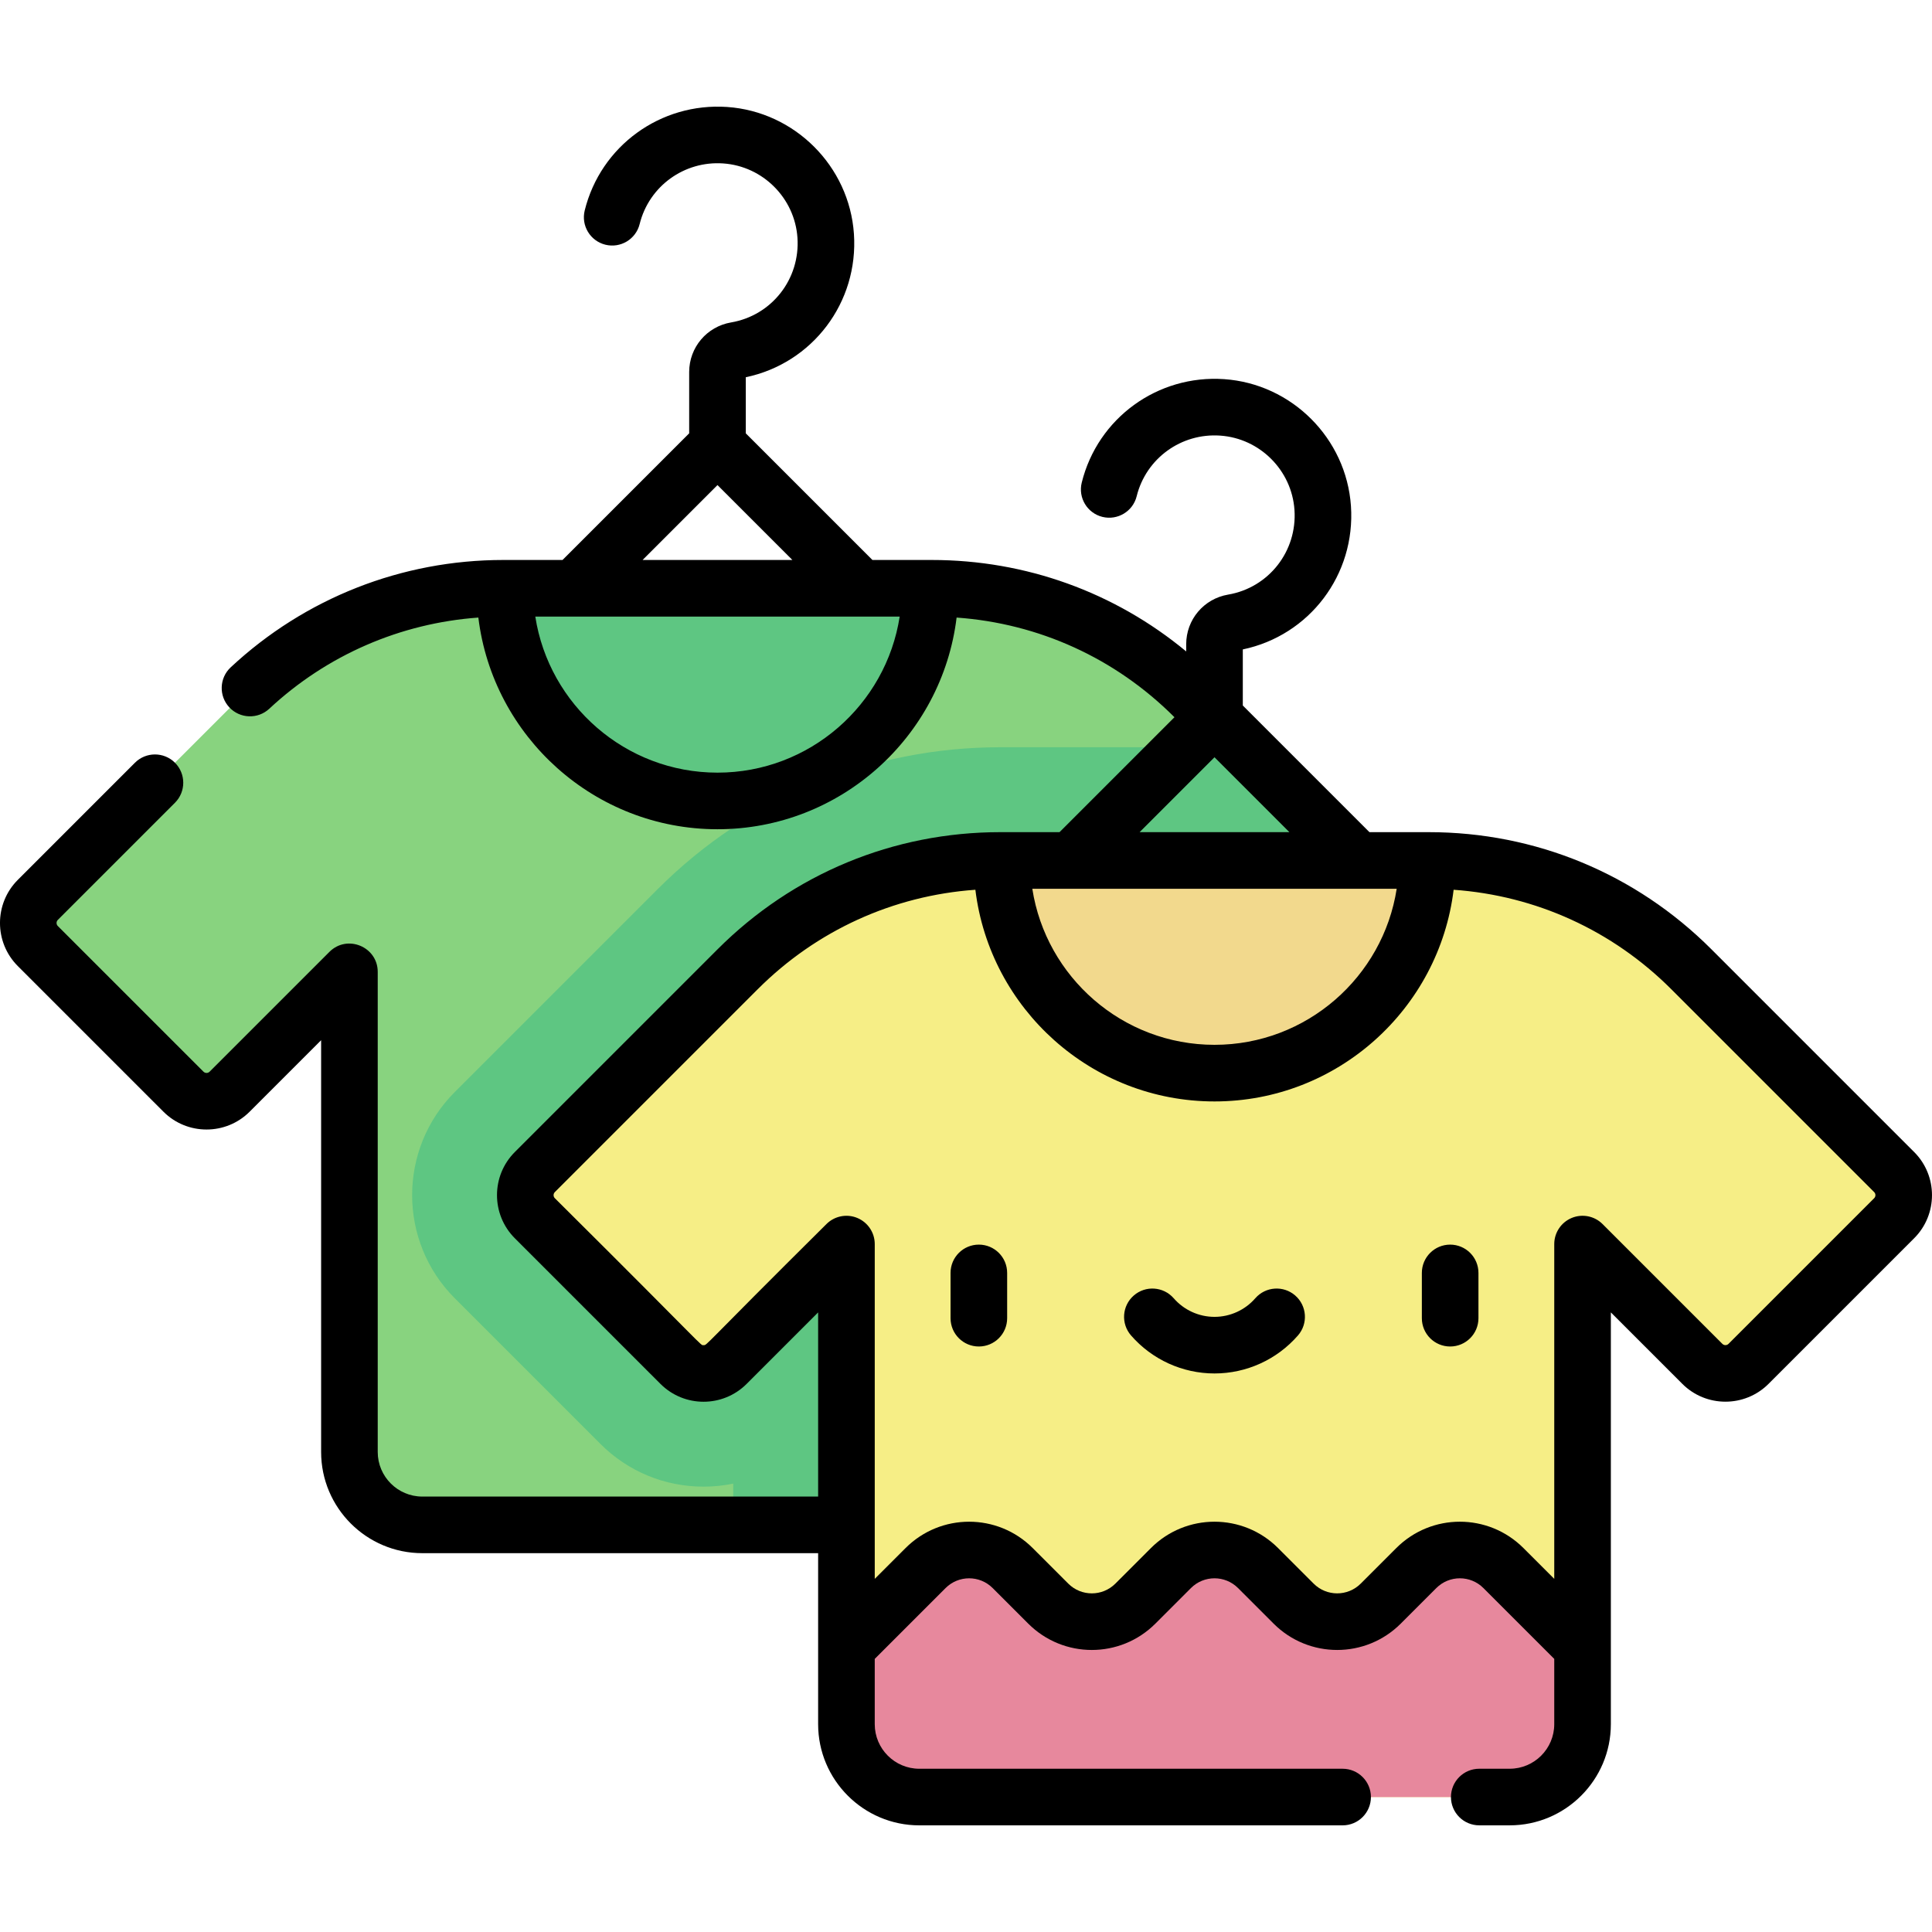 <svg id="Capa_1" enable-background="new 0 0 511.985 511.985" height="512" viewBox="0 0 511.985 511.985" width="512" xmlns="http://www.w3.org/2000/svg"><g><path d="m370.248 238.47-53.747-53.747c-18.458-18.458-43.493-28.828-69.597-28.828h-113.533c-26.104 0-51.139 10.37-69.597 28.828l-53.747 53.747c-3.38 3.38-3.38 8.86 0 12.24l38.59 38.59c3.38 3.38 8.86 3.38 12.24 0l31.745-31.745v127.228c0 10.666 8.646 19.312 19.312 19.312h156.446c10.666 0 19.312-8.646 19.312-19.312v-127.228l31.745 31.745c3.38 3.38 8.86 3.38 12.24 0l38.59-38.59c3.381-3.38 3.381-8.86.001-12.24z" fill="#88d37f"/><path d="m268.361 404.095c10.666 0 19.312-8.646 19.312-19.312v-127.228l31.745 31.745c3.38 3.38 8.86 3.38 12.24 0l38.59-38.59c3.38-3.38 3.38-8.86 0-12.24l-40.447-40.447h-64.721c-34.303 0-66.554 13.358-90.811 37.615l-53.747 53.747c-15.071 15.071-15.071 39.594 0 54.665l38.591 38.592c7.301 7.3 17.008 11.321 27.333 11.321 2.673 0 5.305-.27 7.865-.796v10.927h74.05z" fill="#5ec682"/><path d="m190.137 212.252c31.126 0 56.358-25.232 56.358-56.358h-112.715c0 31.126 25.232 56.358 56.357 56.358z" fill="#5ec682"/><path d="m501.957 310.598-53.747-53.747c-18.458-18.458-43.493-28.828-69.597-28.828h-113.533c-26.104 0-51.139 10.37-69.597 28.828l-53.747 53.747c-3.38 3.38-3.38 8.86 0 12.24l38.59 38.59c3.38 3.38 8.86 3.38 12.24 0l31.745-31.745v127.227c0 10.666 8.646 19.312 19.312 19.312h156.447c10.666 0 19.312-8.646 19.312-19.312v-127.227l31.745 31.745c3.38 3.38 8.86 3.38 12.24 0l38.59-38.59c3.38-3.38 3.38-8.86 0-12.24z" fill="#f6ee86"/><path d="m342.811 424.96-9.417-9.417c-6.377-6.377-16.717-6.377-23.094 0l-9.417 9.417c-6.377 6.377-16.717 6.377-23.094 0l-9.418-9.417c-6.377-6.377-16.717-6.377-23.094 0l-20.965 20.965v20.404c0 10.666 8.646 19.312 19.312 19.312h156.446c10.666 0 19.312-8.646 19.312-19.312v-20.404l-20.965-20.965c-6.377-6.377-16.717-6.377-23.094 0l-9.417 9.417c-6.378 6.377-16.718 6.377-23.095 0z" fill="#e7889d"/><path d="m321.846 284.381c31.126 0 56.358-25.232 56.358-56.358h-112.715c0 31.125 25.232 56.358 56.357 56.358z" fill="#f2d98d"/><path d="m259.398 329.826c-4.142 0-7.5 3.357-7.5 7.5v12c0 4.143 3.358 7.5 7.5 7.5s7.5-3.357 7.5-7.5v-12c0-4.143-3.358-7.5-7.5-7.5zm247.863-24.532-53.748-53.747c-20.006-20.006-46.607-31.024-74.9-31.024h-15.705l-33.561-33.562v-14.862c17.673-3.704 29.913-19.805 28.657-38.023-1.236-17.92-15.682-32.365-33.602-33.602-17.627-1.213-33.501 10.314-37.738 27.42-.996 4.021 1.457 8.087 5.477 9.083 4.023.993 8.087-1.457 9.083-5.477 2.482-10.021 11.792-16.785 22.145-16.061 10.49.724 18.946 9.179 19.669 19.668.756 10.969-6.804 20.626-17.585 22.465-6.436 1.097-11.107 6.624-11.107 13.143v1.917c-18.94-15.694-42.534-24.237-67.443-24.237h-15.705l-33.562-33.562v-14.863c17.673-3.704 29.913-19.805 28.657-38.021-1.236-17.92-15.682-32.365-33.602-33.602-17.629-1.196-33.501 10.315-37.738 27.42-.996 4.021 1.456 8.087 5.477 9.083 4.024.993 8.087-1.457 9.083-5.478 2.482-10.019 11.798-16.786 22.146-16.06 10.49.724 18.946 9.179 19.669 19.668.757 10.968-6.804 20.625-17.587 22.465-6.435 1.098-11.105 6.626-11.105 13.143v16.246l-33.561 33.562h-15.705c-26.904 0-52.556 10.102-72.232 28.448-3.029 2.824-3.195 7.57-.371 10.6 2.825 3.031 7.571 3.196 10.6.371 15.271-14.238 34.74-22.667 55.4-24.157 3.844 31.561 30.787 56.095 63.369 56.095 32.583 0 59.525-24.534 63.369-56.095 21.799 1.555 42.085 10.763 57.691 26.37l.041.041-30.454 30.455h-15.703c-28.293 0-54.894 11.019-74.901 31.024l-53.747 53.747c-6.299 6.299-6.299 16.548 0 22.847l38.59 38.591c6.315 6.314 16.532 6.313 22.846 0l18.942-18.942v48.805h-104.896c-6.513 0-11.812-5.299-11.812-11.812v-127.229c0-6.66-8.083-10.024-12.803-5.304l-31.745 31.745c-.451.45-1.183.452-1.634 0l-38.59-38.59c-.45-.45-.45-1.184-.001-1.633l31.039-31.039c2.929-2.93 2.929-7.678 0-10.607-2.929-2.928-7.678-2.928-10.607 0l-31.039 31.04c-6.297 6.298-6.297 16.547 0 22.846l38.591 38.591c6.298 6.298 16.546 6.298 22.846 0l18.942-18.942v109.121c0 14.784 12.028 26.812 26.812 26.812h104.897v45.316c0 14.784 12.028 26.813 26.812 26.813h112.178c4.142 0 7.5-3.357 7.5-7.5s-3.358-7.5-7.5-7.5h-112.177c-6.513 0-11.812-5.299-11.812-11.813v-17.298l18.768-18.768c3.448-3.449 9.036-3.453 12.487.001l9.417 9.416c9.31 9.312 24.386 9.317 33.701.001l9.418-9.418c3.448-3.449 9.036-3.453 12.487.001l9.417 9.416c9.31 9.312 24.387 9.317 33.702.001l9.418-9.418c3.448-3.449 9.036-3.453 12.487.001l18.768 18.767v17.297c0 6.514-5.299 11.813-11.812 11.813h-8.061c-4.142 0-7.5 3.357-7.5 7.5s3.358 7.5 7.5 7.5h8.061c14.784 0 26.812-12.028 26.812-26.813v-109.121l18.942 18.942c6.299 6.299 16.548 6.297 22.846 0l38.591-38.591c6.299-6.298 6.299-16.547.001-22.846zm-317.124-176.748 19.848 19.849h-39.696zm0 76.206c-24.39 0-44.662-17.965-48.281-41.357h96.563c-3.619 23.392-23.891 41.357-48.282 41.357zm131.709-4.077 19.848 19.848h-39.696zm48.282 34.848c-3.619 23.393-23.891 41.357-48.281 41.357s-44.662-17.965-48.281-41.357zm126.526 82.011-38.591 38.591c-.45.452-1.183.45-1.633 0l-31.745-31.745c-2.145-2.145-5.372-2.786-8.173-1.625-2.803 1.16-4.63 3.896-4.63 6.929v88.716l-8.161-8.16c-9.31-9.312-24.387-9.317-33.701-.001l-9.418 9.418c-3.448 3.449-9.036 3.453-12.488-.001l-9.417-9.416c-9.31-9.312-24.387-9.317-33.701-.001l-9.418 9.418c-3.448 3.449-9.036 3.453-12.487-.001l-9.417-9.416c-9.31-9.312-24.387-9.316-33.701-.001l-8.161 8.161v-88.716c0-3.033-1.827-5.769-4.63-6.929-2.8-1.161-6.028-.52-8.173 1.625-33.323 33.055-31.556 32.084-32.562 32.084-.964 0 1.581 1.787-39.407-38.93-.45-.45-.45-1.182 0-1.632l53.747-53.747c15.607-15.607 35.894-24.815 57.691-26.37 3.844 31.561 30.787 56.095 63.369 56.095s59.525-24.534 63.369-56.095c21.798 1.555 42.084 10.763 57.691 26.37l53.747 53.747c.45.45.45 1.181 0 1.632zm-153.416 25.78c-3.123-2.722-7.86-2.396-10.581.728-2.729 3.132-6.669 4.928-10.81 4.928s-8.081-1.796-10.81-4.928c-2.721-3.123-7.458-3.449-10.581-.728s-3.448 7.459-.727 10.581c5.579 6.402 13.641 10.074 22.119 10.074s16.54-3.672 22.118-10.074c2.72-3.122 2.395-7.861-.728-10.581zm41.057-13.488c-4.142 0-7.5 3.357-7.5 7.5v12c0 4.143 3.358 7.5 7.5 7.5s7.5-3.357 7.5-7.5v-12c0-4.143-3.358-7.5-7.5-7.5z"/></g></svg>